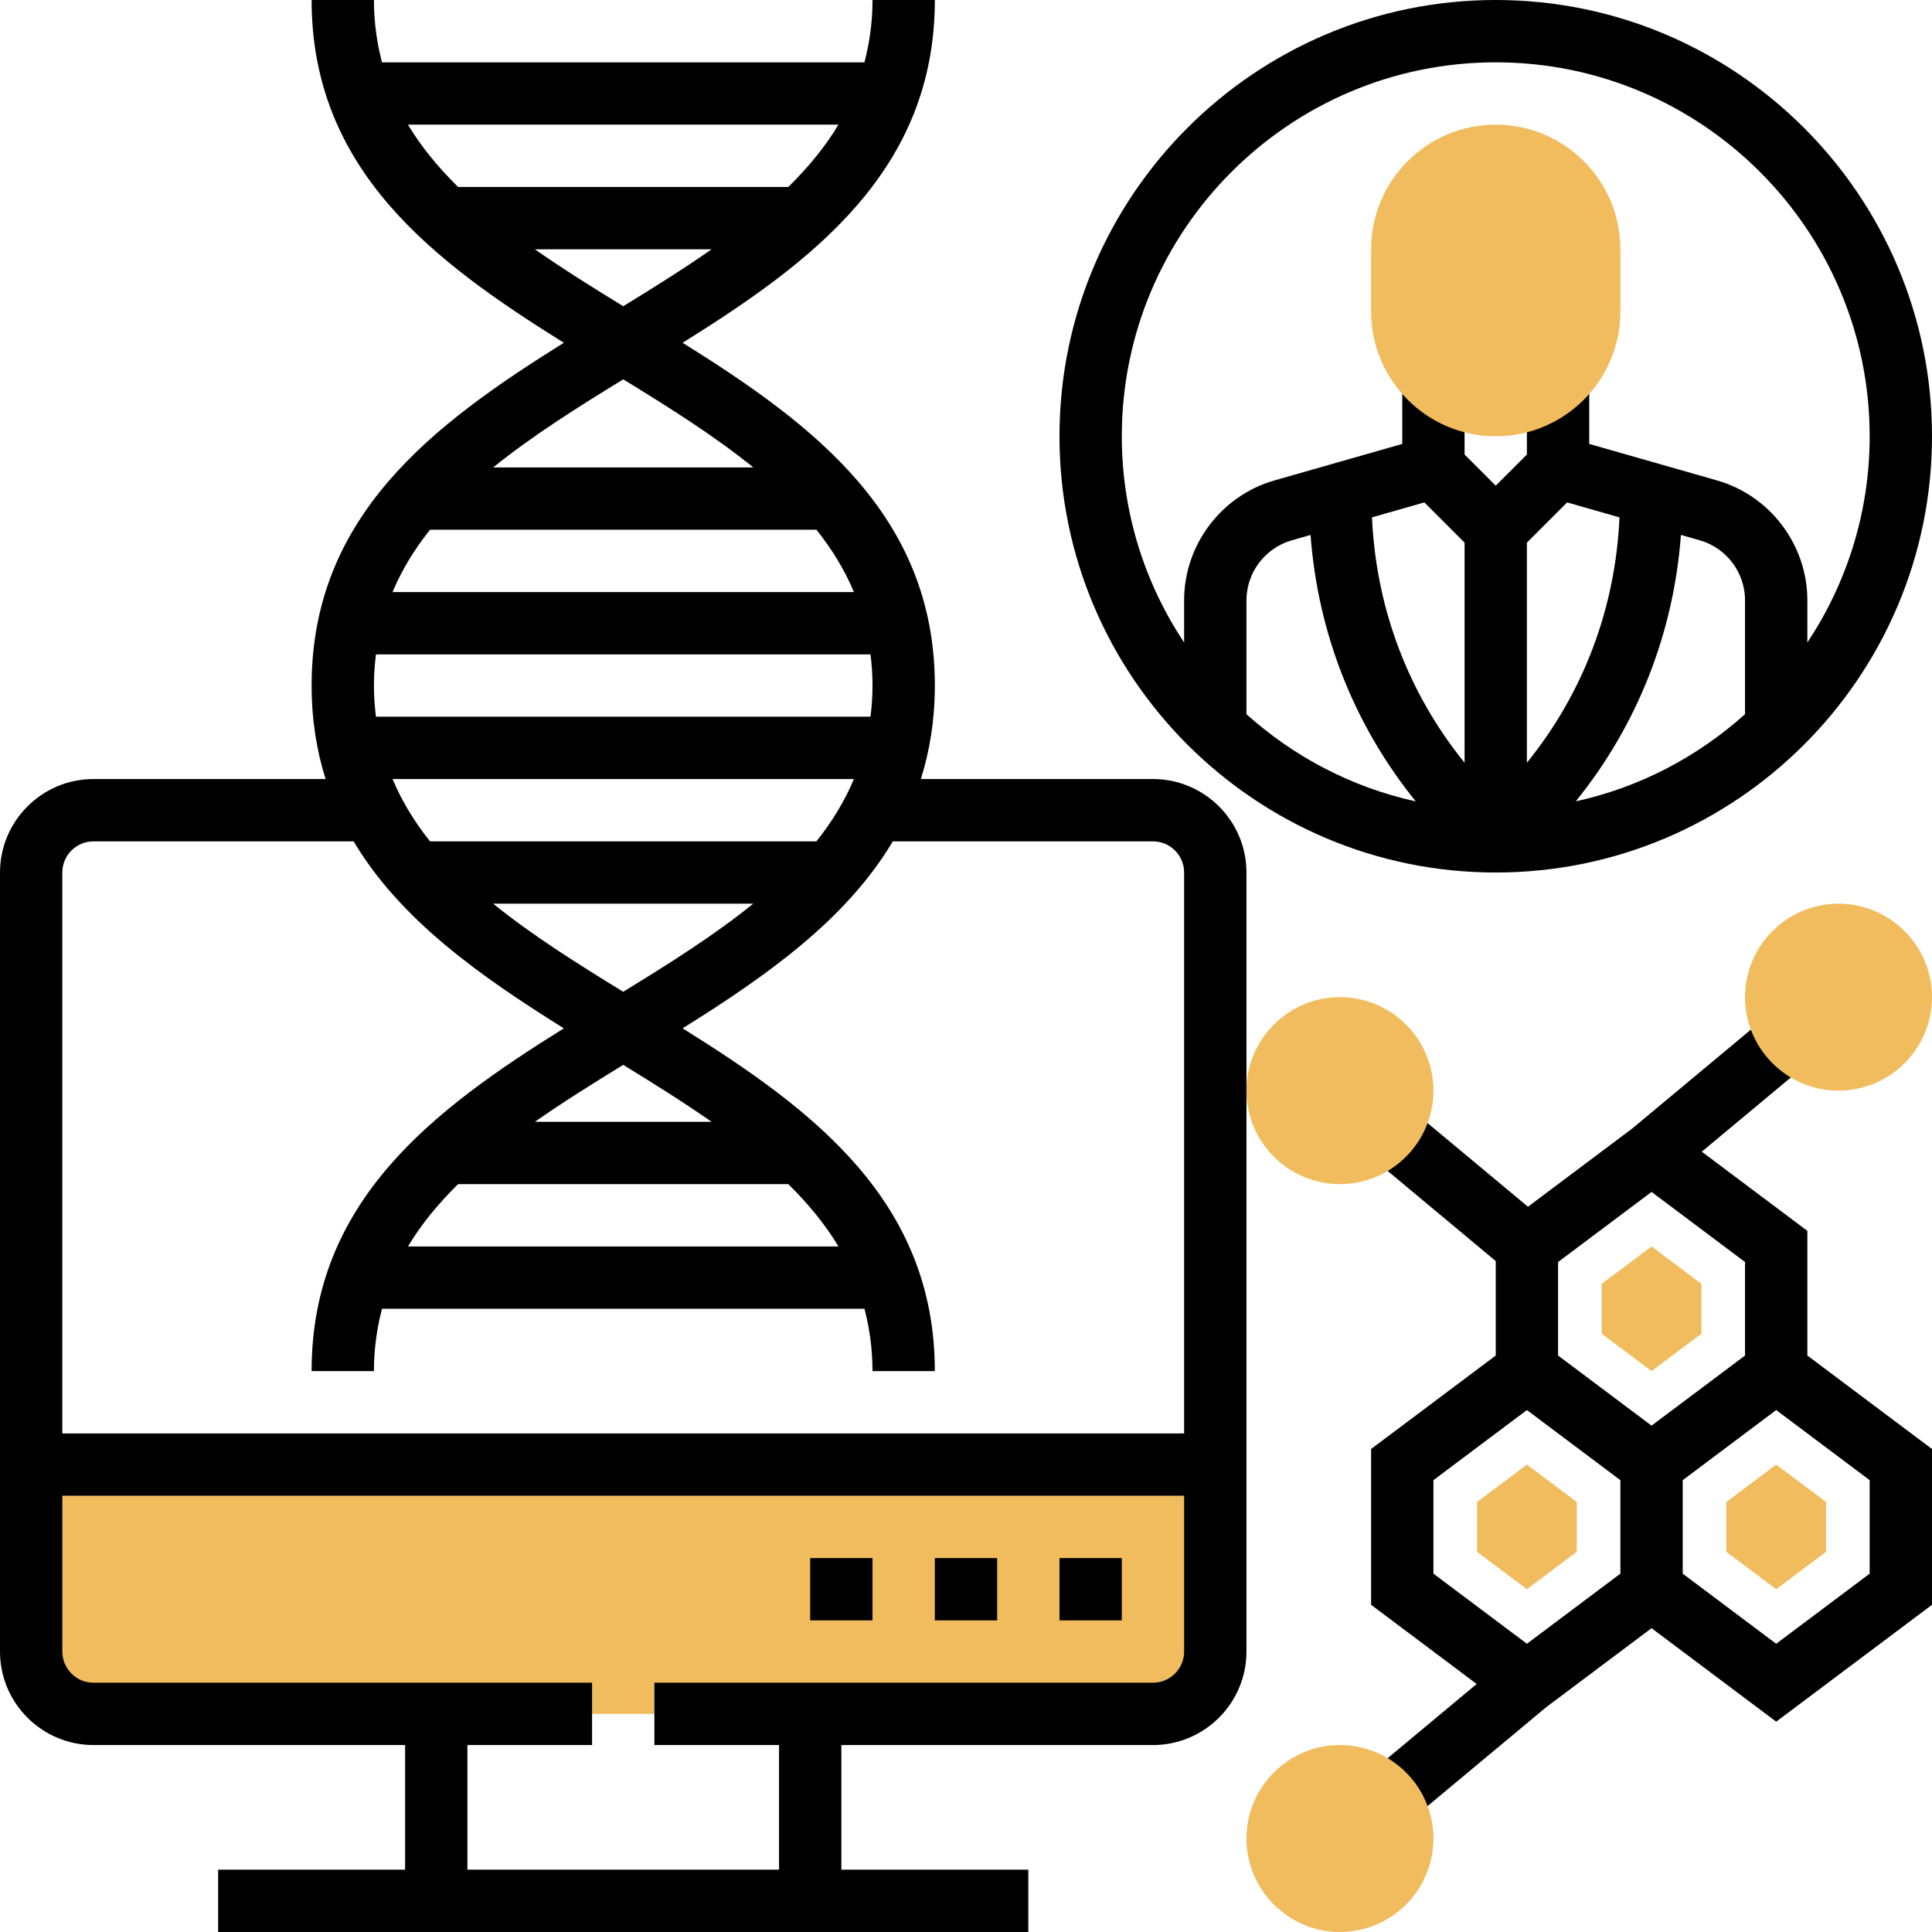 <svg height="496pt" viewBox="0 0 496 496" width="496pt" xmlns="http://www.w3.org/2000/svg"><g fill="#f0bc5e"><path d="m296 440h-272c-8.84 0-16-7.16-16-16v-48h304v48c0 8.84-7.16 16-16 16zm0 0"/><path d="m443.199 398.398v-12.797l12.801-9.602 12.801 9.602v12.797l-12.801 9.602zm0 0"/><path d="m411.199 342.398v-12.797l12.801-9.602 12.801 9.602v12.797l-12.801 9.602zm0 0"/><path d="m379.199 398.398v-12.797l12.801-9.602 12.801 9.602v12.797l-12.801 9.602zm0 0"/></g><path d="m272 400h16v16h-16zm0 0"/><path d="m240 400h16v16h-16zm0 0"/><path d="m208 400h16v16h-16zm0 0"/><path d="m296 200h-59.586c2.289-7.289 3.586-15.223 3.586-24 0-43.68-31.297-67.121-64.754-88 33.457-20.879 64.754-44.32 64.754-88h-16c0 5.727-.77 11.016-2.07 16h-123.859c-1.301-4.984-2.07-10.273-2.07-16h-16c0 43.68 31.297 67.121 64.754 88-33.457 20.879-64.754 44.32-64.754 88 0 8.777 1.297 16.711 3.586 24h-59.586c-13.23 0-24 10.77-24 24v200c0 13.23 10.77 24 24 24h80v32h-48v16h208v-16h-48v-32h80c13.23 0 24-10.77 24-24v-200c0-13.23-10.77-24-24-24zm-178.391 104h84.773c5.023 4.945 9.41 10.215 12.875 16h-110.516c3.457-5.785 7.844-11.055 12.867-16zm19.703-16c7.168-5.008 14.84-9.809 22.688-14.617 7.848 4.809 15.52 9.609 22.688 14.617zm22.688-33.383c-11.922-7.305-23.465-14.578-33.391-22.617h66.773c-9.918 8.039-21.461 15.312-33.383 22.617zm49.594-38.617h-99.188c-3.941-4.93-7.207-10.23-9.629-16h118.445c-2.414 5.77-5.68 11.07-9.629 16zm-113.594-40c0-2.77.199-5.414.512-8h126.977c.312 2.586.512 5.23.512 8s-.199 5.414-.512 8h-126.977c-.312-2.586-.512-5.23-.512-8zm97.391-56h-66.773c9.926-8.039 21.473-15.312 33.391-22.617 11.914 7.305 23.457 14.578 33.383 22.617zm-33.391-41.383c-7.848-4.809-15.52-9.609-22.688-14.617h45.375c-7.168 5.008-14.84 9.809-22.688 14.617zm55.258-46.617c-3.465 5.785-7.852 11.055-12.875 16h-84.773c-5.023-4.945-9.41-10.215-12.875-16zm-104.852 104h99.195c3.941 4.93 7.207 10.23 9.629 16h-118.453c2.414-5.77 5.68-11.07 9.629-16zm-86.406 80h66.785c11.992 20.152 32.52 34.617 53.969 48-33.457 20.879-64.754 44.32-64.754 88h16c0-5.727.77-11.016 2.07-16h123.867c1.293 4.984 2.062 10.273 2.062 16h16c0-43.68-31.297-67.121-64.754-88 21.457-13.383 41.977-27.848 53.969-48h66.785c4.414 0 8 3.594 8 8v144h-288v-144c0-4.406 3.586-8 8-8zm272 216h-128v16h32v32h-80v-32h32v-16h-128c-4.414 0-8-3.594-8-8v-40h288v40c0 4.406-3.586 8-8 8zm0 0"/><path d="m384 224c61.762 0 112-50.238 112-112s-50.238-112-112-112-112 50.238-112 112 50.238 112 112 112zm18.328-95.016 13.441 3.84c-1.016 23.199-9.242 45.086-23.77 62.992v-56.504zm45.672 54.367c-12.129 10.887-26.977 18.77-43.457 22.375 15.824-19.551 25.137-43.223 27-68.398l4.855 1.383c6.832 1.953 11.602 8.281 11.602 15.387zm-82.328-54.367 10.328 10.328v56.504c-14.527-17.906-22.742-39.793-23.77-62.992zm-29.215 8.352c1.863 25.168 11.176 48.84 27 68.398-16.473-3.605-31.328-11.488-43.457-22.375v-29.246c0-7.105 4.777-13.434 11.602-15.387zm47.543-121.336c52.938 0 96 43.062 96 96 0 19.559-5.91 37.762-16 52.953v-10.848c0-14.219-9.543-26.867-23.207-30.77l-32.793-9.367v-17.969h-16v20.688l-8 8-8-8v-20.688h-16v17.969l-32.793 9.367c-13.664 3.895-23.207 16.551-23.207 30.77v10.848c-10.09-15.191-16-33.387-16-52.953 0-52.938 43.062-96 96-96zm0 0"/><path d="m464 316-27.105-20.328 30.633-25.527-10.246-12.289-38.258 31.879-26.75 20.066-33.539-27.945-10.246 12.289 35.512 29.609v24.246l-32 24v40l27.105 20.328-30.633 25.527 10.246 12.289 38.258-31.879 27.023-20.266 32 24 40-30v-40l-32-24zm-64 8 24-18 24 18v24l-24 18-24-18zm-32 56 24-18 24 18v24l-24 18-24-18zm112 24-24 18-24-18v-24l24-18 24 18zm0 0"/><path d="m344 304c-13.23 0-24-10.77-24-24s10.77-24 24-24 24 10.77 24 24-10.77 24-24 24zm0 0" fill="#f0bc5e"/><path d="m472 280c-13.23 0-24-10.77-24-24s10.77-24 24-24 24 10.77 24 24-10.77 24-24 24zm0 0" fill="#f0bc5e"/><path d="m344 496c-13.23 0-24-10.77-24-24s10.77-24 24-24 24 10.77 24 24-10.77 24-24 24zm0 0" fill="#f0bc5e"/><path d="m384 112c-17.648 0-32-14.352-32-32v-16c0-17.648 14.352-32 32-32s32 14.352 32 32v16c0 17.648-14.352 32-32 32zm0 0" fill="#f0bc5e"/></svg>